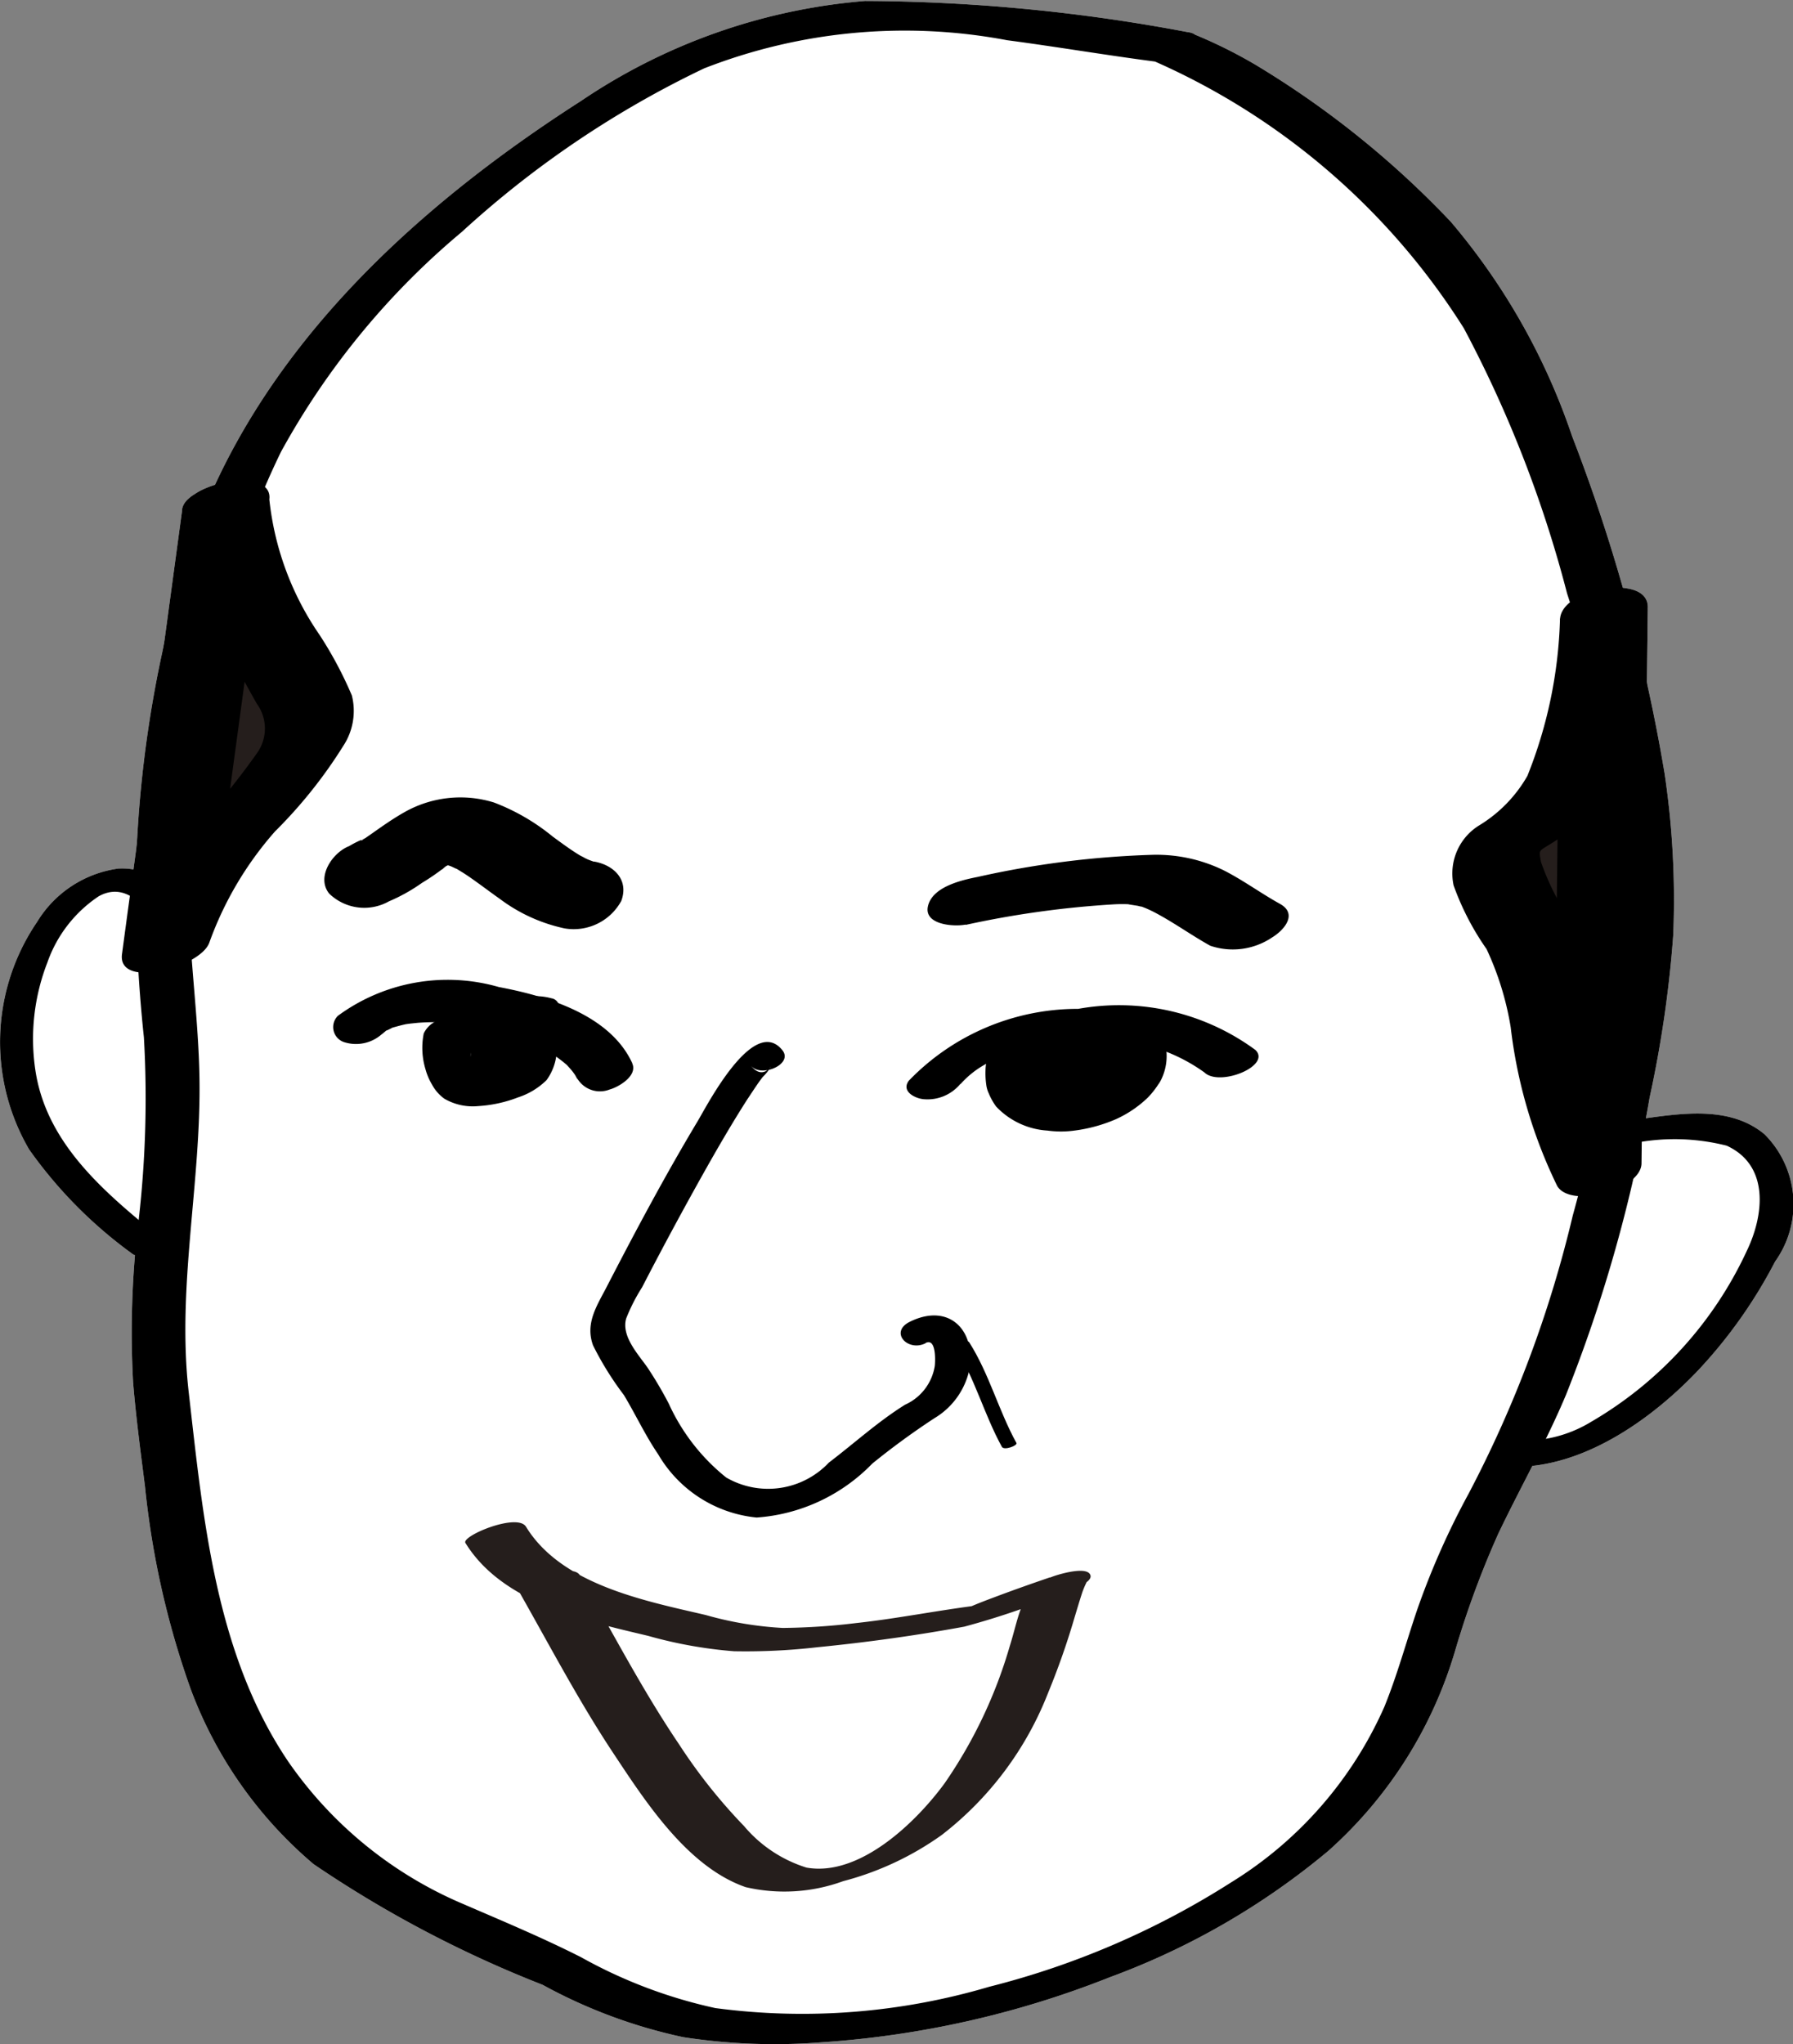 <svg id="グループ_61166" data-name="グループ 61166" xmlns="http://www.w3.org/2000/svg" xmlns:xlink="http://www.w3.org/1999/xlink" width="34.926" height="39.807" viewBox="0 0 34.926 39.807">
  <rect x="0" y="0" width="34.926" height="39.807" fill="#808080" stroke="none"/>
  <defs>
    <clipPath id="clip-path">
      <rect id="長方形_23003" data-name="長方形 23003" width="34.926" height="39.807" fill="none"/>
    </clipPath>
  </defs>
  <g id="グループ_61166-2" data-name="グループ 61166" clip-path="url(#clip-path)">
    <path id="パス_148415" data-name="パス 148415" d="M4.061,44.241C3.045,41.769,1.2,43.681.919,45.319c-.409,2.347.643,3.405,2.394,4.832" transform="translate(-0.5 -25.921)" fill="#fff"/>
    <path id="パス_148416" data-name="パス 148416" d="M3.878,43.816c-.284-.668-.758-1.366-1.572-1.322a2.2,2.2,0,0,0-1.584,1.04,4.15,4.15,0,0,0-.154,4.431,8.727,8.727,0,0,0,2,2.024c.208.17.769-.131.492-.357C2.012,48.778.9,47.835.689,46.42a4.106,4.106,0,0,1,.235-2.1,2.565,2.565,0,0,1,1-1.287c.645-.355,1.108.456,1.318.95.116.272.745.089.635-.17" transform="translate(0 -25.581)" fill="#fff"/>
    <path id="パス_148417" data-name="パス 148417" d="M74.452,55.27c.995-.109,2.287-.473,2.9.556.574.962-.328,2.192-.838,2.956-.93,1.394-3.217,3.523-5.227,2.4" transform="translate(-42.916 -33.182)" fill="#fff"/>
    <path id="パス_148418" data-name="パス 148418" d="M73.951,55.134a4.131,4.131,0,0,1,2.123-.025c.841.386.726,1.357.392,2.049a7.494,7.494,0,0,1-3.035,3.33,2.5,2.5,0,0,1-2.438.092c-.275-.147-.721.256-.361.448,1.759.942,3.683-.273,4.891-1.549a9.432,9.432,0,0,0,1.494-2.113,1.921,1.921,0,0,0-.207-2.48c-.776-.644-1.908-.347-2.809-.244-.141.016-.336.1-.347.266s.161.241.3.226" transform="translate(-42.44 -32.8)" fill="#fff"/>
    <path id="パス_148419" data-name="パス 148419" d="M27.489,1.362C25.1,1.06,22.3.406,19.941.963A13.551,13.551,0,0,0,14.956,3.5,16.9,16.9,0,0,0,9.5,9.526a20.553,20.553,0,0,0-1.665,7.561c-.114,1.654.226,3.285.193,4.955C7.985,24.027,7.567,25.6,7.8,27.6c.435,3.676.693,8.471,6.111,10.438,1.281.466,2.867,1.644,4.689,1.848,4.3.481,9.546-1.527,11.842-3.8,2.256-2.231,1.718-3.641,3.209-6.375a27.918,27.918,0,0,0,2.9-9.38c.672-3.794-.533-7.81-1.848-11.415-1.258-3.447-3.023-5.067-6.27-7.126Z" transform="translate(-4.654 -0.449)" fill="#fff"/>
    <path id="パス_148420" data-name="パス 148420" d="M27.024.629a34.358,34.358,0,0,0-6.3-.609,11.547,11.547,0,0,0-5.535,1.949c-3.277,2.1-6.33,4.908-7.607,8.676a23.05,23.05,0,0,0-1.059,6.248A27.9,27.9,0,0,0,6.678,20.2a20.745,20.745,0,0,1-.1,3.54,17.781,17.781,0,0,0-.111,3.168c.055.682.147,1.365.233,2.044a16.738,16.738,0,0,0,.888,3.936A8.211,8.211,0,0,0,9.983,36.3a22.563,22.563,0,0,0,4.463,2.351,10.057,10.057,0,0,0,2.735,1.018,11.66,11.66,0,0,0,2.706.1A18.533,18.533,0,0,0,25.5,38.5a14.351,14.351,0,0,0,4.248-2.456,8.4,8.4,0,0,0,2.472-3.9,17.907,17.907,0,0,1,.839-2.275c.433-.909.932-1.78,1.322-2.712a28.749,28.749,0,0,0,1.627-5.783,22.5,22.5,0,0,0,.46-3.161,16.636,16.636,0,0,0-.169-3.155A33.4,33.4,0,0,0,34.5,8.5a12.745,12.745,0,0,0-2.364-4.18,18,18,0,0,0-3.807-3.059,9.31,9.31,0,0,0-1.213-.6.826.826,0,0,0-.731.094c-.133.086-.317.307-.088.411a13.6,13.6,0,0,1,6.093,5.228A23.537,23.537,0,0,1,34.4,11.556a21.232,21.232,0,0,1,1.046,6.329,26.546,26.546,0,0,1-.935,5.786,23.01,23.01,0,0,1-2.03,5.418,15.171,15.171,0,0,0-1,2.256c-.215.631-.389,1.276-.641,1.894a7.642,7.642,0,0,1-2.984,3.417,16.051,16.051,0,0,1-4.711,2.032,12.841,12.841,0,0,1-5.337.415,9.5,9.5,0,0,1-2.614-.99c-.755-.382-1.518-.7-2.291-1.034a7.878,7.878,0,0,1-3.412-2.774C8.068,32.2,7.833,29.569,7.551,27.112c-.235-2.058.246-4.081.209-6.137-.02-1.114-.176-2.219-.209-3.332A20.818,20.818,0,0,1,7.76,14.52,16.51,16.51,0,0,1,9.348,8.8a14.933,14.933,0,0,1,3.525-4.285,19.241,19.241,0,0,1,4.719-3.183,10.742,10.742,0,0,1,5.9-.548c.97.128,1.935.293,2.9.418a.878.878,0,0,0,.73-.2c.129-.143.143-.342-.1-.374" transform="translate(-3.875 -0.001)" fill="#fff"/>
    <path id="パス_148421" data-name="パス 148421" d="M22.412,50.361c-.507-1.17-3.838-1.822-4.75-.912" transform="translate(-10.633 -29.511)" fill="#fff"/>
    <path id="パス_148422" data-name="パス 148422" d="M22.128,49.61c-.431-.944-1.666-1.309-2.6-1.485a3.61,3.61,0,0,0-3.136.561.309.309,0,0,0,.138.517.757.757,0,0,0,.76-.2c-.1.094.008,0,.028-.016.091-.086-.066.02.024-.016.035-.014.072-.033.106-.051.113-.059-.114.028.014-.006.092-.025.183-.051.277-.07l-.033.006.094-.013.145-.015c.1-.008.2-.012.3-.013.063,0,.069,0,.018,0l.079,0c.062,0,.125.006.187.011a6.249,6.249,0,0,1,.677.094,5.164,5.164,0,0,1,.587.16c.107.036.214.076.319.119s.191.084.235.108a2.577,2.577,0,0,1,.485.324c.064.055-.021-.027.039.038.026.028.052.057.076.086s.045.058.066.089c.01.015.076.142.039.061a.514.514,0,0,0,.635.221c.172-.046.55-.267.439-.509" transform="translate(-9.811 -28.905)" fill="#fff"/>
    <path id="パス_148423" data-name="パス 148423" d="M45.751,51.26c.868-1.226,4.578-1.583,5.746-.412" transform="translate(-27.543 -30.181)" fill="#fff"/>
    <path id="パス_148424" data-name="パス 148424" d="M45.425,50.776a1.82,1.82,0,0,1,.858-.538c.024-.009.026-.011.1-.032s.123-.037.185-.054q.175-.048.352-.086a6.479,6.479,0,0,1,.733-.1,3.364,3.364,0,0,1,2.52.586c.294.285,1.312-.129.993-.438a4.487,4.487,0,0,0-3.452-.8,4.572,4.572,0,0,0-3.3,1.4c-.155.211.133.35.3.36a.83.83,0,0,0,.706-.3" transform="translate(-26.712 -29.669)" fill="#fff"/>
    <path id="パス_148425" data-name="パス 148425" d="M47.569,43.458a20.64,20.64,0,0,1,3.072-.416c1.054-.039,1.278.351,2.253.883" transform="translate(-28.637 -25.91)" fill="#fff"/>
    <path id="パス_148426" data-name="パス 148426" d="M46.152,43.2a18.693,18.693,0,0,1,2.9-.4,2.908,2.908,0,0,1,.295,0c-.112-.009.136.025.162.031q.112.03.028,0c.039.013.077.028.115.043a2.443,2.443,0,0,1,.22.106c.357.192.687.43,1.042.627a1.37,1.37,0,0,0,1.205-.162c.245-.15.5-.461.152-.654-.373-.206-.718-.462-1.1-.655a2.992,2.992,0,0,0-1.367-.3,18.026,18.026,0,0,0-3.421.431c-.314.062-.886.192-.969.573-.08.364.518.4.733.355" transform="translate(-27.339 -25.191)" fill="#fff"/>
    <path id="パス_148427" data-name="パス 148427" d="M22.157,41.911c-.8-.13-1.573-1.175-2.353-1.242-.664-.057-1.1.6-1.736.828" transform="translate(-10.877 -24.482)" fill="#fff"/>
    <path id="パス_148428" data-name="パス 148428" d="M21.127,40.27c-.168-.031.164.066,0,0-.041-.016-.082-.029-.122-.047s-.08-.039-.121-.057c.164.071.006,0-.027-.019-.183-.111-.356-.24-.529-.366a4.1,4.1,0,0,0-1.143-.663,2.21,2.21,0,0,0-1.753.193c-.228.129-.441.281-.654.431l-.119.082c-.118.079-.051,0,.016-.008a1.883,1.883,0,0,0-.312.151c-.324.125-.647.6-.39.923a.981.981,0,0,0,1.164.153,3.412,3.412,0,0,0,.646-.361,4.259,4.259,0,0,0,.469-.326c-.148.131-.066.041,0,0l.1-.048c.172-.09-.2.086-.021.012.106-.045-.031.006-.075.011.168-.019-.156-.036-.007,0a.36.36,0,0,0,.1.018q-.165-.044-.079-.017l.071.026c.04.016.079.039.119.053.088.029-.145-.09,0,0l.119.073c.081.051.16.106.238.162.16.114.317.233.478.346a3.217,3.217,0,0,0,1.264.577,1.055,1.055,0,0,0,1.105-.535c.153-.412-.146-.7-.533-.767" transform="translate(-9.562 -23.491)" fill="#fff"/>
    <path id="パス_148429" data-name="パス 148429" d="M23.773,49.757c-.027.206-.014,1.172-.213,1.278-.563.3-.843-.663-.743-1.088" transform="translate(-13.724 -29.954)" fill="#fff"/>
    <path id="パス_148430" data-name="パス 148430" d="M21.637,49.276c-.027.217-.025.439-.04.656,0-.032,0-.064.007-.1-.009.129-.021.259-.043.387a.792.792,0,0,1-.086.279l.064-.1a.221.221,0,0,1-.031.038l.115-.1-.015.011.158-.1-.043.021.195-.088-.025.01c-.092.038.266-.081.181-.059-.105.027.288-.051.165-.037l.213-.021-.045,0,.186.006a.391.391,0,0,1-.064-.008l.151.031a.392.392,0,0,1-.089-.033l.107.056a.56.56,0,0,1-.189-.179l.054.08a1.333,1.333,0,0,1-.2-.809c0,.032,0,.064-.007.1a.818.818,0,0,1,.017-.116c.075-.332-.524-.28-.7-.249a2.012,2.012,0,0,0-.648.209l-.158.1a.5.5,0,0,0-.18.205,1.431,1.431,0,0,0,.033.693,1.191,1.191,0,0,0,.127.3.81.81,0,0,0,.244.279,1.1,1.1,0,0,0,.661.142,2.585,2.585,0,0,0,.772-.169,1.416,1.416,0,0,0,.555-.336,1.043,1.043,0,0,0,.2-.613c.027-.261.032-.522.05-.784,0,.032,0,.064-.007.1,0-.02,0-.041.006-.061a.112.112,0,0,0-.02-.136.176.176,0,0,0-.134-.1,1.174,1.174,0,0,0-.55-.016,2.006,2.006,0,0,0-.647.209l-.158.1a.5.5,0,0,0-.18.2" transform="translate(-12.433 -29.342)" fill="#fff"/>
    <path id="パス_148431" data-name="パス 148431" d="M52.2,51.054c.711,1.089-1.462,1.427-1.205.239" transform="translate(-30.684 -30.735)" fill="#fff"/>
    <path id="パス_148432" data-name="パス 148432" d="M49.57,50.419q.029.045.055.093l-.085-.164a.737.737,0,0,1,.088.3l-.008-.185a.5.5,0,0,1-.028.188l.066-.185a.5.5,0,0,1-.068.125l.133-.178a.6.6,0,0,1-.089.094l.19-.161a.734.734,0,0,1-.109.076l.239-.135a.889.889,0,0,1-.125.057l.279-.1a1.043,1.043,0,0,1-.143.039l.292-.053a1,1,0,0,1-.166.016l.274,0a.893.893,0,0,1-.163-.014l.245.044a.776.776,0,0,1-.152-.045l.2.088a.591.591,0,0,1-.15-.092l.15.128a.515.515,0,0,1-.115-.144l.085.164a.574.574,0,0,1-.06-.232l.009.185a.878.878,0,0,1,.02-.221.481.481,0,0,0-.244-.477.764.764,0,0,0-.326-.11,1.064,1.064,0,0,0-.4-.02,1.692,1.692,0,0,0-.81.288.824.824,0,0,0-.41.7,1.57,1.57,0,0,0,.02.32.553.553,0,0,0,.041.127,1.245,1.245,0,0,0,.145.26,1.5,1.5,0,0,0,1,.469,1.922,1.922,0,0,0,.526,0,2.976,2.976,0,0,0,.8-.218,2.2,2.2,0,0,0,.625-.42,1.617,1.617,0,0,0,.207-.259.555.555,0,0,0,.06-.1,1.044,1.044,0,0,0,.089-.632.7.7,0,0,0-.046-.167,2.077,2.077,0,0,0-.177-.337.522.522,0,0,0-.252-.172.789.789,0,0,0-.347-.088,1.243,1.243,0,0,0-.42.029,1.358,1.358,0,0,0-.425.127l-.239.135a1.04,1.04,0,0,0-.322.339q-.033.093-.066.186a.431.431,0,0,0,.094.349" transform="translate(-29.047 -29.649)" fill="#fff"/>
    <path id="パス_148433" data-name="パス 148433" d="M35.771,57.057c.674-.378.777.5.609.933-.189.487-.688.638-1.088.937-.782.583-1.7,1.64-2.785,1.456-1.135-.194-1.662-1.384-2.154-2.26-.186-.332-.8-.946-.585-1.381.25-.517,2.8-5.441,3.058-5.033" transform="translate(-17.895 -31.115)" fill="#fff"/>
    <path id="パス_148434" data-name="パス 148434" d="M35.425,56.835c.195-.1.195.289.18.445a1,1,0,0,1-.579.756c-.533.333-.985.748-1.484,1.127a1.627,1.627,0,0,1-2,.291,3.918,3.918,0,0,1-1.12-1.441,7.675,7.675,0,0,0-.413-.7c-.184-.262-.513-.611-.416-.955a3.566,3.566,0,0,1,.31-.608q.62-1.2,1.281-2.372c.246-.434.5-.868.767-1.285.1-.148.195-.3.3-.436a.972.972,0,0,0,.138-.166c0-.01.022-.049.012-.012.017-.057-.145.246-.382-.048.2.249.84-.026.615-.3-.56-.69-1.471,1.089-1.648,1.384-.631,1.052-1.21,2.138-1.773,3.228-.191.369-.423.71-.264,1.14a6.079,6.079,0,0,0,.6.965c.23.382.417.787.669,1.156a2.5,2.5,0,0,0,1.917,1.229,3.473,3.473,0,0,0,2.251-1.049,14.7,14.7,0,0,1,1.213-.886,1.459,1.459,0,0,0,.669-.9c.164-.79-.371-1.359-1.145-.979-.412.2-.045.593.3.421" transform="translate(-17.396 -30.683)" fill="#fff"/>
    <path id="パス_148435" data-name="パス 148435" d="M75.315,30.081c-.175,1.362-.215,2.857-1.209,3.906-.21.221-.766.434-.862.712-.182.53.423,1.225.637,1.662.669,1.367.535,3.25,1.312,4.5Z" transform="translate(-44.074 -18.109)" fill="#fff"/>
    <path id="パス_148436" data-name="パス 148436" d="M73.173,29.371a8.846,8.846,0,0,1-.635,3.041,2.686,2.686,0,0,1-.93.958,1.1,1.1,0,0,0-.507,1.174,5.222,5.222,0,0,0,.642,1.24,5.771,5.771,0,0,1,.47,1.522,9.591,9.591,0,0,0,.906,3.091c.264.447,1.637.076,1.642-.44q.054-4.716.106-9.433l.016-1.345c.009-.757-1.7-.425-1.709.191L73.066,38.8q-.007.672-.015,1.345l1.642-.44a9.472,9.472,0,0,1-.794-2.935,6.081,6.081,0,0,0-.455-1.445,4.946,4.946,0,0,1-.642-1.24c-.039-.228-.042-.205.133-.316a3.525,3.525,0,0,0,.536-.387,3.6,3.6,0,0,0,.816-1.226,10.967,10.967,0,0,0,.593-2.979c.091-.728-1.631-.438-1.709.191" transform="translate(-42.786 -17.303)" fill="#fff"/>
    <path id="パス_148437" data-name="パス 148437" d="M9.278,24.722c-.047,1.13.8,2.356,1.294,3.344.181.359.415.579.34.975-.131.692-1.33,1.807-1.736,2.343a6.868,6.868,0,0,0-1.067,1.964Z" transform="translate(-4.882 -14.883)" fill="#fff"/>
    <path id="パス_148438" data-name="パス 148438" d="M7.134,24.108a5.345,5.345,0,0,0,.839,2.619c.205.378.405.761.618,1.134a.822.822,0,0,1,.006.961A14.144,14.144,0,0,1,7.24,30.464a7.366,7.366,0,0,0-1.275,2.27l1.7-.219q.512-3.777,1.024-7.554l.146-1.073c.088-.653-1.625-.35-1.7.219q-.512,3.777-1.024,7.554-.073.536-.145,1.073c-.1.7,1.527.266,1.7-.219A6.683,6.683,0,0,1,8.945,30.35a9.234,9.234,0,0,0,1.333-1.67,1.237,1.237,0,0,0,.165-.978,7.555,7.555,0,0,0-.63-1.181,5.7,5.7,0,0,1-.977-2.631c0-.371-.448-.388-.732-.352-.24.03-.966.22-.97.571" transform="translate(-3.589 -14.159)" fill="#fff"/>
    <path id="パス_148439" data-name="パス 148439" d="M47.083,65.777c.394.613.573,1.336.919,1.958" transform="translate(-28.345 -39.599)" fill="#fff"/>
    <path id="パス_148440" data-name="パス 148440" d="M46.724,65.718c.389.613.571,1.325.919,1.958.042.076.311-.025.283-.076-.349-.634-.53-1.346-.919-1.959-.048-.075-.312.031-.283.076" transform="translate(-28.127 -39.502)" fill="#fff"/>
    <path id="パス_148441" data-name="パス 148441" d="M25.3,76.039c.671,1.172,3.047,5.951,4.861,5.776,4.316-.415,4.751-5.729,5.09-5.776,0,0-1.364.465-1.607.607-.013.008-3.735.686-4.882.43-1.779-.4-3.843-.814-4.513-1.986" transform="translate(-14.597 -45.206)" fill="#fff"/>
    <path id="パス_148442" data-name="パス 148442" d="M23.808,75.828c.6,1.057,1.163,2.132,1.836,3.147.629.948,1.445,2.215,2.577,2.608a3.342,3.342,0,0,0,1.9-.116,5.849,5.849,0,0,0,1.921-.9A6.466,6.466,0,0,0,34.113,77.8a14.606,14.606,0,0,0,.512-1.457c.05-.166.1-.334.154-.5.135-.378.183-.168-.384-.005l-.245-.287c-.34.116-.68.236-1.017.362-.213.08-.427.159-.634.254-.546.251.675-.123.242-.07-.794.1-1.579.259-2.376.345a12.672,12.672,0,0,1-1.422.094,6.8,6.8,0,0,1-1.5-.252c-1.19-.277-2.809-.59-3.5-1.719-.17-.276-1.263.181-1.18.316.718,1.166,2.321,1.515,3.559,1.809a8.6,8.6,0,0,0,1.676.3,12.213,12.213,0,0,0,1.627-.079c.954-.094,1.912-.227,2.855-.4a15.362,15.362,0,0,0,2.076-.721c.081-.028.457-.159.373-.3s-.523-.018-.618.01c-.733.211-.738.737-.944,1.387A9.184,9.184,0,0,1,32.1,79.557c-.549.752-1.652,1.829-2.692,1.646a2.6,2.6,0,0,1-1.217-.808,10.6,10.6,0,0,1-1.264-1.589c-.716-1.058-1.3-2.187-1.935-3.295-.156-.275-1.264.168-1.18.316" transform="translate(-13.697 -44.836)" fill="#fff"/>
    <path id="パス_148443" data-name="パス 148443" d="M4.061,44.241C3.045,41.769,1.2,43.681.919,45.319c-.409,2.347.643,3.405,2.394,4.832" transform="translate(-0.5 -25.921)" fill="#fff" fill-rule="evenodd"/>
    <path id="パス_148444" data-name="パス 148444" d="M3.878,43.816c-.284-.668-.758-1.366-1.572-1.322a2.2,2.2,0,0,0-1.584,1.04,4.15,4.15,0,0,0-.154,4.431,8.727,8.727,0,0,0,2,2.024c.208.17.769-.131.492-.357C2.012,48.778.9,47.835.689,46.42a4.106,4.106,0,0,1,.235-2.1,2.565,2.565,0,0,1,1-1.287c.645-.355,1.108.456,1.318.95.116.272.745.089.635-.17" transform="translate(0 -25.581)"/>
    <path id="パス_148445" data-name="パス 148445" d="M74.452,55.27c.995-.109,2.287-.473,2.9.556.574.962-.328,2.192-.838,2.956-.93,1.394-3.217,3.523-5.227,2.4" transform="translate(-42.916 -33.182)" fill="#fff" fill-rule="evenodd"/>
    <path id="パス_148446" data-name="パス 148446" d="M73.951,55.134a4.131,4.131,0,0,1,2.123-.025c.841.386.726,1.357.392,2.049a7.494,7.494,0,0,1-3.035,3.33,2.5,2.5,0,0,1-2.438.092c-.275-.147-.721.256-.361.448,1.759.942,3.683-.273,4.891-1.549a9.432,9.432,0,0,0,1.494-2.113,1.921,1.921,0,0,0-.207-2.48c-.776-.644-1.908-.347-2.809-.244-.141.016-.336.1-.347.266s.161.241.3.226" transform="translate(-42.44 -32.8)"/>
    <path id="パス_148447" data-name="パス 148447" d="M27.489,1.362C25.1,1.06,22.3.406,19.941.963A13.551,13.551,0,0,0,14.956,3.5,16.9,16.9,0,0,0,9.5,9.526a20.553,20.553,0,0,0-1.665,7.561c-.114,1.654.226,3.285.193,4.955C7.985,24.027,7.567,25.6,7.8,27.6c.435,3.676.693,8.471,6.111,10.438,1.281.466,2.867,1.644,4.689,1.848,4.3.481,9.546-1.527,11.842-3.8,2.256-2.231,1.718-3.641,3.209-6.375a27.918,27.918,0,0,0,2.9-9.38c.672-3.794-.533-7.81-1.848-11.415-1.258-3.447-3.023-5.067-6.27-7.126Z" transform="translate(-4.654 -0.449)" fill="#fff" fill-rule="evenodd"/>
    <path id="パス_148448" data-name="パス 148448" d="M27.024.629a34.358,34.358,0,0,0-6.3-.609,11.547,11.547,0,0,0-5.535,1.949c-3.277,2.1-6.33,4.908-7.607,8.676a23.05,23.05,0,0,0-1.059,6.248A27.9,27.9,0,0,0,6.678,20.2a20.745,20.745,0,0,1-.1,3.54,17.781,17.781,0,0,0-.111,3.168c.055.682.147,1.365.233,2.044a16.738,16.738,0,0,0,.888,3.936A8.211,8.211,0,0,0,9.983,36.3a22.563,22.563,0,0,0,4.463,2.351,10.057,10.057,0,0,0,2.735,1.018,11.66,11.66,0,0,0,2.706.1A18.533,18.533,0,0,0,25.5,38.5a14.351,14.351,0,0,0,4.248-2.456,8.4,8.4,0,0,0,2.472-3.9,17.907,17.907,0,0,1,.839-2.275c.433-.909.932-1.78,1.322-2.712a28.749,28.749,0,0,0,1.627-5.783,22.5,22.5,0,0,0,.46-3.161,16.636,16.636,0,0,0-.169-3.155A33.4,33.4,0,0,0,34.5,8.5a12.745,12.745,0,0,0-2.364-4.18,18,18,0,0,0-3.807-3.059,9.31,9.31,0,0,0-1.213-.6.826.826,0,0,0-.731.094c-.133.086-.317.307-.088.411a13.6,13.6,0,0,1,6.093,5.228A23.537,23.537,0,0,1,34.4,11.556a21.232,21.232,0,0,1,1.046,6.329,26.546,26.546,0,0,1-.935,5.786,23.01,23.01,0,0,1-2.03,5.418,15.171,15.171,0,0,0-1,2.256c-.215.631-.389,1.276-.641,1.894a7.642,7.642,0,0,1-2.984,3.417,16.051,16.051,0,0,1-4.711,2.032,12.841,12.841,0,0,1-5.337.415,9.5,9.5,0,0,1-2.614-.99c-.755-.382-1.518-.7-2.291-1.034a7.878,7.878,0,0,1-3.412-2.774C8.068,32.2,7.833,29.569,7.551,27.112c-.235-2.058.246-4.081.209-6.137-.02-1.114-.176-2.219-.209-3.332A20.818,20.818,0,0,1,7.76,14.52,16.51,16.51,0,0,1,9.348,8.8a14.933,14.933,0,0,1,3.525-4.285,19.241,19.241,0,0,1,4.719-3.183,10.742,10.742,0,0,1,5.9-.548c.97.128,1.935.293,2.9.418a.878.878,0,0,0,.73-.2c.129-.143.143-.342-.1-.374" transform="translate(-3.875 -0.001)"/>
    <path id="パス_148449" data-name="パス 148449" d="M22.128,49.61c-.431-.944-1.666-1.309-2.6-1.485a3.61,3.61,0,0,0-3.136.561.309.309,0,0,0,.138.517.757.757,0,0,0,.76-.2c-.1.094.008,0,.028-.016.091-.086-.066.02.024-.016.035-.014.072-.033.106-.051.113-.059-.114.028.014-.006.092-.025.183-.051.277-.07l-.033.006.094-.013.145-.015c.1-.008.2-.012.3-.013.063,0,.069,0,.018,0l.079,0c.062,0,.125.006.187.011a6.249,6.249,0,0,1,.677.094,5.164,5.164,0,0,1,.587.16c.107.036.214.076.319.119s.191.084.235.108a2.577,2.577,0,0,1,.485.324c.064.055-.021-.027.039.038.026.028.052.057.076.086s.045.058.066.089c.01.015.076.142.039.061a.514.514,0,0,0,.635.221c.172-.046.55-.267.439-.509" transform="translate(-9.811 -28.905)"/>
    <path id="パス_148450" data-name="パス 148450" d="M45.425,50.776a1.82,1.82,0,0,1,.858-.538c.024-.009.026-.011.1-.032s.123-.037.185-.054q.175-.048.352-.086a6.479,6.479,0,0,1,.733-.1,3.364,3.364,0,0,1,2.52.586c.294.285,1.312-.129.993-.438a4.487,4.487,0,0,0-3.452-.8,4.572,4.572,0,0,0-3.3,1.4c-.155.211.133.35.3.36a.83.83,0,0,0,.706-.3" transform="translate(-26.712 -29.669)"/>
    <path id="パス_148451" data-name="パス 148451" d="M46.152,43.2a18.693,18.693,0,0,1,2.9-.4,2.908,2.908,0,0,1,.295,0c-.112-.009.136.025.162.031q.112.03.028,0c.039.013.077.028.115.043a2.443,2.443,0,0,1,.22.106c.357.192.687.43,1.042.627a1.37,1.37,0,0,0,1.205-.162c.245-.15.5-.461.152-.654-.373-.206-.718-.462-1.1-.655a2.992,2.992,0,0,0-1.367-.3,18.026,18.026,0,0,0-3.421.431c-.314.062-.886.192-.969.573-.08.364.518.4.733.355" transform="translate(-27.339 -25.191)"/>
    <path id="パス_148452" data-name="パス 148452" d="M21.127,40.27c-.168-.031.164.066,0,0-.041-.016-.082-.029-.122-.047s-.08-.039-.121-.057c.164.071.006,0-.027-.019-.183-.111-.356-.24-.529-.366a4.1,4.1,0,0,0-1.143-.663,2.21,2.21,0,0,0-1.753.193c-.228.129-.441.281-.654.431l-.119.082c-.118.079-.051,0,.016-.008a1.883,1.883,0,0,0-.312.151c-.324.125-.647.6-.39.923a.981.981,0,0,0,1.164.153,3.412,3.412,0,0,0,.646-.361,4.259,4.259,0,0,0,.469-.326c-.148.131-.066.041,0,0l.1-.048c.172-.09-.2.086-.021.012.106-.045-.031.006-.075.011.168-.019-.156-.036-.007,0a.36.36,0,0,0,.1.018q-.165-.044-.079-.017l.071.026c.04.016.079.039.119.053.088.029-.145-.09,0,0l.119.073c.081.051.16.106.238.162.16.114.317.233.478.346a3.217,3.217,0,0,0,1.264.577,1.055,1.055,0,0,0,1.105-.535c.153-.412-.146-.7-.533-.767" transform="translate(-9.562 -23.491)"/>
    <path id="パス_148453" data-name="パス 148453" d="M21.637,49.276c-.027.217-.025.439-.04.656,0-.032,0-.064.007-.1-.009.129-.021.259-.043.387a.792.792,0,0,1-.086.279l.064-.1a.221.221,0,0,1-.031.038l.115-.1-.015.011.158-.1-.043.021.195-.088-.025.01c-.092.038.266-.081.181-.059-.105.027.288-.051.165-.037l.213-.021-.045,0,.186.006a.391.391,0,0,1-.064-.008l.151.031a.392.392,0,0,1-.089-.033l.107.056a.56.56,0,0,1-.189-.179l.054.08a1.333,1.333,0,0,1-.2-.809c0,.032,0,.064-.007.1a.818.818,0,0,1,.017-.116c.075-.332-.524-.28-.7-.249a2.012,2.012,0,0,0-.648.209l-.158.1a.5.5,0,0,0-.18.205,1.431,1.431,0,0,0,.033.693,1.191,1.191,0,0,0,.127.3.81.81,0,0,0,.244.279,1.1,1.1,0,0,0,.661.142,2.585,2.585,0,0,0,.772-.169,1.416,1.416,0,0,0,.555-.336,1.043,1.043,0,0,0,.2-.613c.027-.261.032-.522.05-.784,0,.032,0,.064-.007.1,0-.02,0-.041.006-.061a.112.112,0,0,0-.02-.136.176.176,0,0,0-.134-.1,1.174,1.174,0,0,0-.55-.016,2.006,2.006,0,0,0-.647.209l-.158.1a.5.5,0,0,0-.18.2" transform="translate(-12.433 -29.342)"/>
    <path id="パス_148454" data-name="パス 148454" d="M49.57,50.419q.029.045.055.093l-.085-.164a.737.737,0,0,1,.088.3l-.008-.185a.5.5,0,0,1-.028.188l.066-.185a.5.5,0,0,1-.068.125l.133-.178a.6.6,0,0,1-.089.094l.19-.161a.734.734,0,0,1-.109.076l.239-.135a.889.889,0,0,1-.125.057l.279-.1a1.043,1.043,0,0,1-.143.039l.292-.053a1,1,0,0,1-.166.016l.274,0a.893.893,0,0,1-.163-.014l.245.044a.776.776,0,0,1-.152-.045l.2.088a.591.591,0,0,1-.15-.092l.15.128a.515.515,0,0,1-.115-.144l.085.164a.574.574,0,0,1-.06-.232l.009.185a.878.878,0,0,1,.02-.221.481.481,0,0,0-.244-.477.764.764,0,0,0-.326-.11,1.064,1.064,0,0,0-.4-.02,1.692,1.692,0,0,0-.81.288.824.824,0,0,0-.41.7,1.57,1.57,0,0,0,.02.32.553.553,0,0,0,.041.127,1.245,1.245,0,0,0,.145.26,1.5,1.5,0,0,0,1,.469,1.922,1.922,0,0,0,.526,0,2.976,2.976,0,0,0,.8-.218,2.2,2.2,0,0,0,.625-.42,1.617,1.617,0,0,0,.207-.259.555.555,0,0,0,.06-.1,1.044,1.044,0,0,0,.089-.632.7.7,0,0,0-.046-.167,2.077,2.077,0,0,0-.177-.337.522.522,0,0,0-.252-.172.789.789,0,0,0-.347-.088,1.243,1.243,0,0,0-.42.029,1.358,1.358,0,0,0-.425.127l-.239.135a1.04,1.04,0,0,0-.322.339q-.033.093-.066.186a.431.431,0,0,0,.094.349" transform="translate(-29.047 -29.649)"/>
    <path id="パス_148455" data-name="パス 148455" d="M35.425,56.835c.195-.1.195.289.18.445a1,1,0,0,1-.579.756c-.533.333-.985.748-1.484,1.127a1.627,1.627,0,0,1-2,.291,3.918,3.918,0,0,1-1.12-1.441,7.675,7.675,0,0,0-.413-.7c-.184-.262-.513-.611-.416-.955a3.566,3.566,0,0,1,.31-.608q.62-1.2,1.281-2.372c.246-.434.5-.868.767-1.285.1-.148.195-.3.3-.436a.972.972,0,0,0,.138-.166c0-.01.022-.049.012-.012.017-.057-.145.246-.382-.048.2.249.84-.026.615-.3-.56-.69-1.471,1.089-1.648,1.384-.631,1.052-1.21,2.138-1.773,3.228-.191.369-.423.71-.264,1.14a6.079,6.079,0,0,0,.6.965c.23.382.417.787.669,1.156a2.5,2.5,0,0,0,1.917,1.229,3.473,3.473,0,0,0,2.251-1.049,14.7,14.7,0,0,1,1.213-.886,1.459,1.459,0,0,0,.669-.9c.164-.79-.371-1.359-1.145-.979-.412.2-.045.593.3.421" transform="translate(-17.396 -30.683)"/>
    <path id="パス_148456" data-name="パス 148456" d="M75.315,30.081c-.175,1.362-.215,2.857-1.209,3.906-.21.221-.766.434-.862.712-.182.53.423,1.225.637,1.662.669,1.367.535,3.25,1.312,4.5Z" transform="translate(-44.074 -18.109)" fill="#251e1c" fill-rule="evenodd"/>
    <path id="パス_148457" data-name="パス 148457" d="M73.173,29.371a8.846,8.846,0,0,1-.635,3.041,2.686,2.686,0,0,1-.93.958,1.1,1.1,0,0,0-.507,1.174,5.222,5.222,0,0,0,.642,1.24,5.771,5.771,0,0,1,.47,1.522,9.591,9.591,0,0,0,.906,3.091c.264.447,1.637.076,1.642-.44q.054-4.716.106-9.433l.016-1.345c.009-.757-1.7-.425-1.709.191L73.066,38.8q-.007.672-.015,1.345l1.642-.44a9.472,9.472,0,0,1-.794-2.935,6.081,6.081,0,0,0-.455-1.445,4.946,4.946,0,0,1-.642-1.24c-.039-.228-.042-.205.133-.316a3.525,3.525,0,0,0,.536-.387,3.6,3.6,0,0,0,.816-1.226,10.967,10.967,0,0,0,.593-2.979c.091-.728-1.631-.438-1.709.191" transform="translate(-42.786 -17.303)"/>
    <path id="パス_148458" data-name="パス 148458" d="M9.278,24.722c-.047,1.13.8,2.356,1.294,3.344.181.359.415.579.34.975-.131.692-1.33,1.807-1.736,2.343a6.868,6.868,0,0,0-1.067,1.964Z" transform="translate(-4.882 -14.883)" fill="#251e1c" fill-rule="evenodd"/>
    <path id="パス_148459" data-name="パス 148459" d="M7.134,24.108a5.345,5.345,0,0,0,.839,2.619c.205.378.405.761.618,1.134a.822.822,0,0,1,.006.961A14.144,14.144,0,0,1,7.24,30.464a7.366,7.366,0,0,0-1.275,2.27l1.7-.219q.512-3.777,1.024-7.554l.146-1.073c.088-.653-1.625-.35-1.7.219q-.512,3.777-1.024,7.554-.073.536-.145,1.073c-.1.7,1.527.266,1.7-.219A6.683,6.683,0,0,1,8.945,30.35a9.234,9.234,0,0,0,1.333-1.67,1.237,1.237,0,0,0,.165-.978,7.555,7.555,0,0,0-.63-1.181,5.7,5.7,0,0,1-.977-2.631c0-.371-.448-.388-.732-.352-.24.03-.966.22-.97.571" transform="translate(-3.589 -14.159)"/>
    <path id="パス_148460" data-name="パス 148460" d="M46.724,65.718c.389.613.571,1.325.919,1.958.042.076.311-.025.283-.076-.349-.634-.53-1.346-.919-1.959-.048-.075-.312.031-.283.076" transform="translate(-28.127 -39.502)"/>
    <path id="パス_148461" data-name="パス 148461" d="M23.808,75.828c.6,1.057,1.163,2.132,1.836,3.147.629.948,1.445,2.215,2.577,2.608a3.342,3.342,0,0,0,1.9-.116,5.849,5.849,0,0,0,1.921-.9A6.466,6.466,0,0,0,34.113,77.8a14.606,14.606,0,0,0,.512-1.457c.05-.166.1-.334.154-.5.135-.378.183-.168-.384-.005l-.245-.287c-.34.116-.68.236-1.017.362-.213.08-.427.159-.634.254-.546.251.675-.123.242-.07-.794.1-1.579.259-2.376.345a12.672,12.672,0,0,1-1.422.094,6.8,6.8,0,0,1-1.5-.252c-1.19-.277-2.809-.59-3.5-1.719-.17-.276-1.263.181-1.18.316.718,1.166,2.321,1.515,3.559,1.809a8.6,8.6,0,0,0,1.676.3,12.213,12.213,0,0,0,1.627-.079c.954-.094,1.912-.227,2.855-.4a15.362,15.362,0,0,0,2.076-.721c.081-.028.457-.159.373-.3s-.523-.018-.618.01c-.733.211-.738.737-.944,1.387A9.184,9.184,0,0,1,32.1,79.557c-.549.752-1.652,1.829-2.692,1.646a2.6,2.6,0,0,1-1.217-.808,10.6,10.6,0,0,1-1.264-1.589c-.716-1.058-1.3-2.187-1.935-3.295-.156-.275-1.264.168-1.18.316" transform="translate(-13.697 -44.836)" fill="#251e1c"/>
  </g>
</svg>
